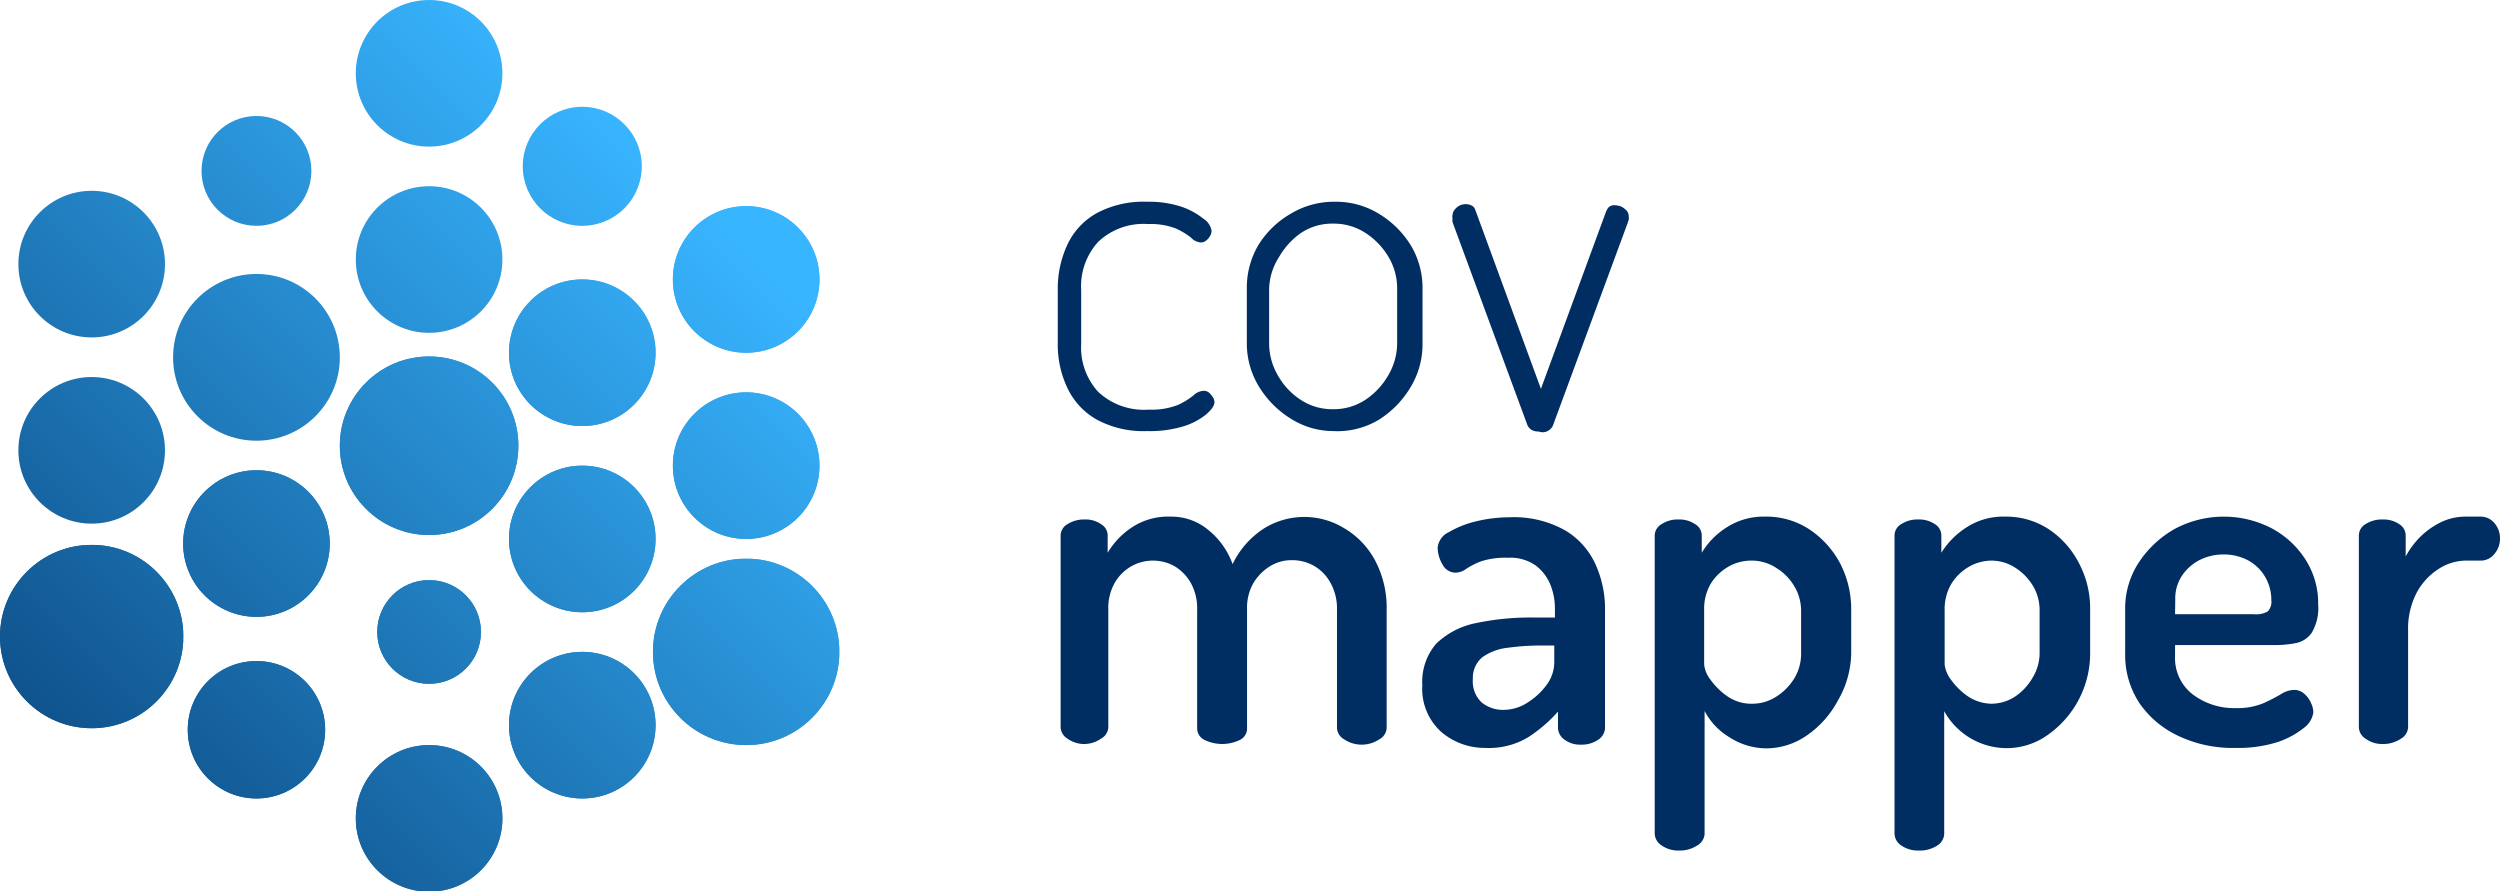 <svg id="Ebene_1" data-name="Ebene 1" xmlns="http://www.w3.org/2000/svg" xmlns:xlink="http://www.w3.org/1999/xlink" viewBox="0 0 114.25 40.74"><defs><style>.cls-1{fill:url(#Unbenannter_Verlauf_25);}.cls-2{fill:url(#Unbenannter_Verlauf_25-2);}.cls-3{fill:url(#Unbenannter_Verlauf_25-3);}.cls-4{fill:url(#Unbenannter_Verlauf_25-4);}.cls-5{fill:url(#Unbenannter_Verlauf_25-5);}.cls-6{fill:url(#Unbenannter_Verlauf_25-6);}.cls-7{fill:url(#Unbenannter_Verlauf_25-7);}.cls-8{fill:url(#Unbenannter_Verlauf_25-8);}.cls-9{fill:url(#Unbenannter_Verlauf_25-9);}.cls-10{fill:url(#Unbenannter_Verlauf_25-10);}.cls-11{fill:url(#Unbenannter_Verlauf_25-11);}.cls-12{fill:url(#Unbenannter_Verlauf_25-12);}.cls-13{fill:url(#Unbenannter_Verlauf_25-13);}.cls-14{fill:url(#Unbenannter_Verlauf_25-14);}.cls-15{fill:url(#Unbenannter_Verlauf_25-15);}.cls-16{fill:url(#Unbenannter_Verlauf_25-16);}.cls-17{fill:url(#Unbenannter_Verlauf_25-17);}.cls-18{fill:url(#Unbenannter_Verlauf_25-18);}.cls-19{fill:url(#Unbenannter_Verlauf_25-19);}.cls-20{fill:#002e62;}.cls-21{clip-path:url(#clip-path);}.cls-22{fill:url(#Unbenannter_Verlauf_25-21);}.cls-23{fill:url(#Unbenannter_Verlauf_25-22);}.cls-24{fill:url(#Unbenannter_Verlauf_25-23);}.cls-25{fill:url(#Unbenannter_Verlauf_25-24);}.cls-26{fill:url(#Unbenannter_Verlauf_25-25);}.cls-27{fill:url(#Unbenannter_Verlauf_25-26);}.cls-28{fill:url(#Unbenannter_Verlauf_25-27);}.cls-29{fill:url(#Unbenannter_Verlauf_25-28);}.cls-30{fill:url(#Unbenannter_Verlauf_25-29);}.cls-31{fill:url(#Unbenannter_Verlauf_25-30);}.cls-32{fill:url(#Unbenannter_Verlauf_25-31);}.cls-33{fill:url(#Unbenannter_Verlauf_25-32);}.cls-34{fill:url(#Unbenannter_Verlauf_25-33);}.cls-35{fill:url(#Unbenannter_Verlauf_25-34);}.cls-36{fill:url(#Unbenannter_Verlauf_25-35);}.cls-37{fill:url(#Unbenannter_Verlauf_25-36);}.cls-38{fill:url(#Unbenannter_Verlauf_25-37);}.cls-39{fill:url(#Unbenannter_Verlauf_25-38);}.cls-40{fill:url(#Unbenannter_Verlauf_25-39);}.cls-41{clip-path:url(#clip-path-2);}.cls-42{fill:url(#Unbenannter_Verlauf_25-41);}.cls-43{fill:url(#Unbenannter_Verlauf_25-42);}.cls-44{fill:url(#Unbenannter_Verlauf_25-43);}.cls-45{fill:url(#Unbenannter_Verlauf_25-44);}.cls-46{fill:url(#Unbenannter_Verlauf_25-45);}.cls-47{fill:url(#Unbenannter_Verlauf_25-46);}.cls-48{fill:url(#Unbenannter_Verlauf_25-47);}.cls-49{fill:url(#Unbenannter_Verlauf_25-48);}.cls-50{fill:url(#Unbenannter_Verlauf_25-49);}.cls-51{fill:url(#Unbenannter_Verlauf_25-50);}.cls-52{fill:url(#Unbenannter_Verlauf_25-51);}.cls-53{fill:url(#Unbenannter_Verlauf_25-52);}.cls-54{fill:url(#Unbenannter_Verlauf_25-53);}.cls-55{clip-path:url(#clip-path-3);}.cls-56{fill:url(#Unbenannter_Verlauf_25-55);}.cls-57{fill:url(#Unbenannter_Verlauf_25-56);}.cls-58{fill:url(#Unbenannter_Verlauf_25-57);}.cls-59{fill:url(#Unbenannter_Verlauf_25-58);}.cls-60{fill:url(#Unbenannter_Verlauf_25-59);}.cls-61{fill:url(#Unbenannter_Verlauf_25-60);}.cls-62{clip-path:url(#clip-path-4);}.cls-63{clip-path:url(#clip-path-5);}.cls-64{clip-path:url(#clip-path-6);}.cls-65{fill:url(#Unbenannter_Verlauf_25-66);}.cls-66{fill:url(#Unbenannter_Verlauf_25-67);}.cls-67{fill:url(#Unbenannter_Verlauf_25-68);}.cls-68{fill:url(#Unbenannter_Verlauf_25-69);}.cls-69{fill:url(#Unbenannter_Verlauf_25-70);}.cls-70{fill:url(#Unbenannter_Verlauf_25-71);}.cls-71{fill:url(#Unbenannter_Verlauf_25-72);}.cls-72{fill:url(#Unbenannter_Verlauf_25-73);}.cls-73{fill:url(#Unbenannter_Verlauf_25-74);}.cls-74{fill:url(#Unbenannter_Verlauf_25-75);}.cls-75{fill:url(#Unbenannter_Verlauf_25-76);}.cls-76{fill:url(#Unbenannter_Verlauf_25-77);}.cls-77{fill:url(#Unbenannter_Verlauf_25-78);}.cls-78{fill:url(#Unbenannter_Verlauf_25-79);}.cls-79{clip-path:url(#clip-path-7);}.cls-80{fill:url(#Unbenannter_Verlauf_25-81);}.cls-81{fill:url(#Unbenannter_Verlauf_25-82);}.cls-82{clip-path:url(#clip-path-8);}.cls-83{clip-path:url(#clip-path-9);}.cls-84{clip-path:url(#clip-path-10);}.cls-85{fill:url(#Unbenannter_Verlauf_25-88);}.cls-86{fill:url(#Unbenannter_Verlauf_25-89);}.cls-87{clip-path:url(#clip-path-11);}.cls-88{clip-path:url(#clip-path-12);}.cls-89{clip-path:url(#clip-path-13);}.cls-90{fill:url(#Unbenannter_Verlauf_25-95);}.cls-91{fill:url(#Unbenannter_Verlauf_25-96);}.cls-92{fill:url(#Unbenannter_Verlauf_25-97);}.cls-93{fill:url(#Unbenannter_Verlauf_25-98);}.cls-94{fill:url(#Unbenannter_Verlauf_25-99);}.cls-95{fill:url(#Unbenannter_Verlauf_25-100);}.cls-96{fill:url(#Unbenannter_Verlauf_25-101);}.cls-97{fill:url(#Unbenannter_Verlauf_25-102);}.cls-98{fill:url(#Unbenannter_Verlauf_25-103);}.cls-99{fill:url(#Unbenannter_Verlauf_25-104);}.cls-100{fill:url(#Unbenannter_Verlauf_25-105);}.cls-101{fill:url(#Unbenannter_Verlauf_25-106);}.cls-102{fill:url(#Unbenannter_Verlauf_25-107);}.cls-103{fill:url(#Unbenannter_Verlauf_25-108);}.cls-104{fill:url(#Unbenannter_Verlauf_25-109);}.cls-105{fill:url(#Unbenannter_Verlauf_25-110);}.cls-106{fill:url(#Unbenannter_Verlauf_25-111);}.cls-107{fill:url(#Unbenannter_Verlauf_25-112);}.cls-108{fill:url(#Unbenannter_Verlauf_25-113);}.cls-109{clip-path:url(#clip-path-14);}.cls-110{fill:url(#Unbenannter_Verlauf_25-115);}.cls-111{fill:url(#Unbenannter_Verlauf_25-116);}.cls-112{fill:url(#Unbenannter_Verlauf_25-117);}.cls-113{fill:url(#Unbenannter_Verlauf_25-118);}.cls-114{fill:url(#Unbenannter_Verlauf_25-119);}.cls-115{fill:url(#Unbenannter_Verlauf_25-120);}.cls-116{fill:url(#Unbenannter_Verlauf_25-121);}.cls-117{fill:url(#Unbenannter_Verlauf_25-122);}.cls-118{fill:url(#Unbenannter_Verlauf_25-123);}.cls-119{fill:url(#Unbenannter_Verlauf_25-124);}.cls-120{fill:url(#Unbenannter_Verlauf_25-125);}.cls-121{fill:url(#Unbenannter_Verlauf_25-126);}.cls-122{fill:url(#Unbenannter_Verlauf_25-127);}.cls-123{fill:url(#Unbenannter_Verlauf_25-128);}.cls-124{fill:url(#Unbenannter_Verlauf_25-129);}.cls-125{fill:url(#Unbenannter_Verlauf_25-130);}.cls-126{fill:url(#Unbenannter_Verlauf_25-131);}.cls-127{fill:url(#Unbenannter_Verlauf_25-132);}.cls-128{clip-path:url(#clip-path-15);}.cls-129{fill:url(#Unbenannter_Verlauf_25-134);}.cls-130{fill:url(#Unbenannter_Verlauf_25-135);}.cls-131{fill:url(#Unbenannter_Verlauf_25-136);}.cls-132{fill:url(#Unbenannter_Verlauf_25-137);}.cls-133{fill:url(#Unbenannter_Verlauf_25-138);}.cls-134{fill:url(#Unbenannter_Verlauf_25-139);}.cls-135{clip-path:url(#clip-path-16);}.cls-136{fill:url(#Unbenannter_Verlauf_25-141);}.cls-137{fill:url(#Unbenannter_Verlauf_25-142);}.cls-138{fill:url(#Unbenannter_Verlauf_25-143);}.cls-139{fill:url(#Unbenannter_Verlauf_25-144);}.cls-140{fill:url(#Unbenannter_Verlauf_25-145);}.cls-141{fill:url(#Unbenannter_Verlauf_25-146);}.cls-142{fill:url(#Unbenannter_Verlauf_25-147);}.cls-143{fill:url(#Unbenannter_Verlauf_25-148);}.cls-144{fill:url(#Unbenannter_Verlauf_25-149);}.cls-145{fill:url(#Unbenannter_Verlauf_25-150);}.cls-146{fill:url(#Unbenannter_Verlauf_25-151);}.cls-147{fill:url(#Unbenannter_Verlauf_25-152);}.cls-148{fill:url(#Unbenannter_Verlauf_25-153);}.cls-149{fill:url(#Unbenannter_Verlauf_25-154);}.cls-150{fill:url(#Unbenannter_Verlauf_25-155);}.cls-151{fill:url(#Unbenannter_Verlauf_25-156);}.cls-152{fill:url(#Unbenannter_Verlauf_25-157);}.cls-153{fill:url(#Unbenannter_Verlauf_25-158);}.cls-154{fill:url(#Unbenannter_Verlauf_25-159);}.cls-155{fill:url(#Unbenannter_Verlauf_25-160);}.cls-156{fill:url(#Unbenannter_Verlauf_25-161);}.cls-157{fill:url(#Unbenannter_Verlauf_25-162);}.cls-158{fill:url(#Unbenannter_Verlauf_25-163);}.cls-159{clip-path:url(#clip-path-17);}.cls-160{fill:url(#Unbenannter_Verlauf_25-165);}.cls-161{fill:url(#Unbenannter_Verlauf_25-166);}.cls-162{fill:url(#Unbenannter_Verlauf_25-167);}.cls-163{fill:url(#Unbenannter_Verlauf_25-168);}.cls-164{fill:url(#Unbenannter_Verlauf_25-169);}.cls-165{fill:url(#Unbenannter_Verlauf_25-170);}.cls-166{fill:url(#Unbenannter_Verlauf_25-171);}.cls-167{fill:url(#Unbenannter_Verlauf_25-172);}.cls-168{fill:url(#Unbenannter_Verlauf_25-173);}.cls-169{fill:url(#Unbenannter_Verlauf_25-174);}.cls-170{fill:url(#Unbenannter_Verlauf_25-175);}.cls-171{fill:url(#Unbenannter_Verlauf_25-176);}.cls-172{fill:url(#Unbenannter_Verlauf_25-177);}.cls-173{fill:url(#Unbenannter_Verlauf_25-178);}.cls-174{fill:url(#Unbenannter_Verlauf_25-179);}.cls-175{fill:url(#Unbenannter_Verlauf_25-180);}.cls-176{fill:url(#Unbenannter_Verlauf_25-181);}.cls-177{fill:url(#Unbenannter_Verlauf_25-182);}.cls-178{fill:url(#Unbenannter_Verlauf_25-183);}.cls-179{clip-path:url(#clip-path-18);}.cls-180{fill:url(#Unbenannter_Verlauf_25-185);}.cls-181{fill:url(#Unbenannter_Verlauf_25-186);}.cls-182{fill:url(#Unbenannter_Verlauf_25-187);}.cls-183{fill:url(#Unbenannter_Verlauf_25-188);}.cls-184{fill:url(#Unbenannter_Verlauf_25-189);}.cls-185{fill:url(#Unbenannter_Verlauf_25-190);}.cls-186{fill:url(#Unbenannter_Verlauf_25-191);}.cls-187{fill:url(#Unbenannter_Verlauf_25-192);}.cls-188{fill:url(#Unbenannter_Verlauf_25-193);}.cls-189{clip-path:url(#clip-path-19);}</style><linearGradient id="Unbenannter_Verlauf_25" x1="2.76" y1="54.24" x2="40" y2="17" gradientUnits="userSpaceOnUse"><stop offset="0" stop-color="#002e62"/><stop offset="1" stop-color="#38b5ff"/></linearGradient><linearGradient id="Unbenannter_Verlauf_25-2" x1="-1.49" y1="49.99" x2="35.75" y2="12.75" xlink:href="#Unbenannter_Verlauf_25"/><linearGradient id="Unbenannter_Verlauf_25-3" x1="-13.36" y1="38.12" x2="23.88" y2="0.88" xlink:href="#Unbenannter_Verlauf_25"/><linearGradient id="Unbenannter_Verlauf_25-4" x1="-17.61" y1="33.87" x2="19.63" y2="-3.37" xlink:href="#Unbenannter_Verlauf_25"/><linearGradient id="Unbenannter_Verlauf_25-5" x1="4.13" y1="55.61" x2="41.37" y2="18.37" xlink:href="#Unbenannter_Verlauf_25"/><linearGradient id="Unbenannter_Verlauf_25-6" x1="-0.12" y1="51.36" x2="37.12" y2="14.12" xlink:href="#Unbenannter_Verlauf_25"/><linearGradient id="Unbenannter_Verlauf_25-7" x1="-4.38" y1="47.1" x2="32.86" y2="9.86" xlink:href="#Unbenannter_Verlauf_25"/><linearGradient id="Unbenannter_Verlauf_25-8" x1="6.2" y1="57.69" x2="43.44" y2="20.44" xlink:href="#Unbenannter_Verlauf_25"/><linearGradient id="Unbenannter_Verlauf_25-9" x1="1.95" y1="53.43" x2="39.19" y2="16.19" xlink:href="#Unbenannter_Verlauf_25"/><linearGradient id="Unbenannter_Verlauf_25-10" x1="-2.31" y1="49.17" x2="34.93" y2="11.93" xlink:href="#Unbenannter_Verlauf_25"/><linearGradient id="Unbenannter_Verlauf_25-11" x1="-8.64" y1="42.85" x2="28.61" y2="5.61" xlink:href="#Unbenannter_Verlauf_25"/><linearGradient id="Unbenannter_Verlauf_25-12" x1="-5.75" y1="45.73" x2="31.49" y2="8.49" xlink:href="#Unbenannter_Verlauf_25"/><linearGradient id="Unbenannter_Verlauf_25-13" x1="-10" y1="41.48" x2="27.24" y2="4.24" xlink:href="#Unbenannter_Verlauf_25"/><linearGradient id="Unbenannter_Verlauf_25-14" x1="-14.26" y1="37.22" x2="22.98" y2="-0.02" xlink:href="#Unbenannter_Verlauf_25"/><linearGradient id="Unbenannter_Verlauf_25-15" x1="-3.21" y1="48.28" x2="34.04" y2="11.03" xlink:href="#Unbenannter_Verlauf_25"/><linearGradient id="Unbenannter_Verlauf_25-16" x1="-7.46" y1="44.02" x2="29.78" y2="6.78" xlink:href="#Unbenannter_Verlauf_25"/><linearGradient id="Unbenannter_Verlauf_25-17" x1="-11.72" y1="39.76" x2="25.52" y2="2.52" xlink:href="#Unbenannter_Verlauf_25"/><linearGradient id="Unbenannter_Verlauf_25-18" x1="-15.97" y1="35.51" x2="21.27" y2="-1.73" xlink:href="#Unbenannter_Verlauf_25"/><linearGradient id="Unbenannter_Verlauf_25-19" x1="-9.1" y1="42.38" x2="28.14" y2="5.14" xlink:href="#Unbenannter_Verlauf_25"/><clipPath id="clip-path"><circle class="cls-1" cx="19.61" cy="37.4" r="3.35"/></clipPath><linearGradient id="Unbenannter_Verlauf_25-21" x1="6.06" y1="57.55" x2="43.31" y2="20.3" xlink:href="#Unbenannter_Verlauf_25"/><linearGradient id="Unbenannter_Verlauf_25-22" x1="5.81" y1="57.29" x2="43.05" y2="20.05" xlink:href="#Unbenannter_Verlauf_25"/><linearGradient id="Unbenannter_Verlauf_25-23" x1="5.43" y1="56.91" x2="42.67" y2="19.67" xlink:href="#Unbenannter_Verlauf_25"/><linearGradient id="Unbenannter_Verlauf_25-24" x1="5.05" y1="56.53" x2="42.29" y2="19.29" xlink:href="#Unbenannter_Verlauf_25"/><linearGradient id="Unbenannter_Verlauf_25-25" x1="4.67" y1="56.15" x2="41.91" y2="18.91" xlink:href="#Unbenannter_Verlauf_25"/><linearGradient id="Unbenannter_Verlauf_25-26" x1="4.28" y1="55.77" x2="41.53" y2="18.53" xlink:href="#Unbenannter_Verlauf_25"/><linearGradient id="Unbenannter_Verlauf_25-27" x1="3.9" y1="55.38" x2="41.14" y2="18.14" xlink:href="#Unbenannter_Verlauf_25"/><linearGradient id="Unbenannter_Verlauf_25-28" x1="3.52" y1="55" x2="40.76" y2="17.76" xlink:href="#Unbenannter_Verlauf_25"/><linearGradient id="Unbenannter_Verlauf_25-29" x1="3.17" y1="54.65" x2="40.41" y2="17.41" xlink:href="#Unbenannter_Verlauf_25"/><linearGradient id="Unbenannter_Verlauf_25-30" x1="2.84" y1="54.32" x2="40.08" y2="17.08" xlink:href="#Unbenannter_Verlauf_25"/><linearGradient id="Unbenannter_Verlauf_25-31" x1="2.51" y1="53.99" x2="39.75" y2="16.75" xlink:href="#Unbenannter_Verlauf_25"/><linearGradient id="Unbenannter_Verlauf_25-32" x1="2.17" y1="53.65" x2="39.41" y2="16.41" xlink:href="#Unbenannter_Verlauf_25"/><linearGradient id="Unbenannter_Verlauf_25-33" x1="1.79" y1="53.27" x2="39.03" y2="16.03" xlink:href="#Unbenannter_Verlauf_25"/><linearGradient id="Unbenannter_Verlauf_25-34" x1="1.41" y1="52.89" x2="38.65" y2="15.65" xlink:href="#Unbenannter_Verlauf_25"/><linearGradient id="Unbenannter_Verlauf_25-35" x1="1.03" y1="52.51" x2="38.27" y2="15.27" xlink:href="#Unbenannter_Verlauf_25"/><linearGradient id="Unbenannter_Verlauf_25-36" x1="0.65" y1="52.13" x2="37.89" y2="14.89" xlink:href="#Unbenannter_Verlauf_25"/><linearGradient id="Unbenannter_Verlauf_25-37" x1="0.26" y1="51.75" x2="37.51" y2="14.5" xlink:href="#Unbenannter_Verlauf_25"/><linearGradient id="Unbenannter_Verlauf_25-38" x1="-0.12" y1="51.36" x2="37.12" y2="14.12" xlink:href="#Unbenannter_Verlauf_25"/><linearGradient id="Unbenannter_Verlauf_25-39" x1="-0.44" y1="51.04" x2="36.8" y2="13.8" xlink:href="#Unbenannter_Verlauf_25"/><clipPath id="clip-path-2"><circle class="cls-2" cx="19.61" cy="28.88" r="2.37"/></clipPath><linearGradient id="Unbenannter_Verlauf_25-41" x1="0.72" y1="52.21" x2="37.97" y2="14.96" xlink:href="#Unbenannter_Verlauf_25"/><linearGradient id="Unbenannter_Verlauf_25-42" x1="0.39" y1="51.87" x2="37.63" y2="14.63" xlink:href="#Unbenannter_Verlauf_25"/><linearGradient id="Unbenannter_Verlauf_25-43" x1="0.01" y1="51.49" x2="37.25" y2="14.25" xlink:href="#Unbenannter_Verlauf_25"/><linearGradient id="Unbenannter_Verlauf_25-44" x1="-0.37" y1="51.11" x2="36.87" y2="13.87" xlink:href="#Unbenannter_Verlauf_25"/><linearGradient id="Unbenannter_Verlauf_25-45" x1="-0.75" y1="50.73" x2="36.49" y2="13.49" xlink:href="#Unbenannter_Verlauf_25"/><linearGradient id="Unbenannter_Verlauf_25-46" x1="-1.12" y1="50.36" x2="36.12" y2="13.12" xlink:href="#Unbenannter_Verlauf_25"/><linearGradient id="Unbenannter_Verlauf_25-47" x1="-1.45" y1="50.03" x2="35.79" y2="12.79" xlink:href="#Unbenannter_Verlauf_25"/><linearGradient id="Unbenannter_Verlauf_25-48" x1="-1.78" y1="49.7" x2="35.46" y2="12.46" xlink:href="#Unbenannter_Verlauf_25"/><linearGradient id="Unbenannter_Verlauf_25-49" x1="-2.14" y1="49.34" x2="35.1" y2="12.1" xlink:href="#Unbenannter_Verlauf_25"/><linearGradient id="Unbenannter_Verlauf_25-50" x1="-2.52" y1="48.96" x2="34.72" y2="11.72" xlink:href="#Unbenannter_Verlauf_25"/><linearGradient id="Unbenannter_Verlauf_25-51" x1="-2.9" y1="48.58" x2="34.34" y2="11.34" xlink:href="#Unbenannter_Verlauf_25"/><linearGradient id="Unbenannter_Verlauf_25-52" x1="-3.28" y1="48.2" x2="33.96" y2="10.96" xlink:href="#Unbenannter_Verlauf_25"/><linearGradient id="Unbenannter_Verlauf_25-53" x1="-3.66" y1="47.83" x2="33.58" y2="10.58" xlink:href="#Unbenannter_Verlauf_25"/><clipPath id="clip-path-3"><circle class="cls-12" cx="19.61" cy="20.37" r="4.08"/></clipPath><linearGradient id="Unbenannter_Verlauf_25-55" x1="-1.75" y1="49.73" x2="35.49" y2="12.49" xlink:href="#Unbenannter_Verlauf_25"/><linearGradient id="Unbenannter_Verlauf_25-56" x1="-2.02" y1="49.46" x2="35.22" y2="12.22" xlink:href="#Unbenannter_Verlauf_25"/><linearGradient id="Unbenannter_Verlauf_25-57" x1="-2.41" y1="49.08" x2="34.83" y2="11.83" xlink:href="#Unbenannter_Verlauf_25"/><linearGradient id="Unbenannter_Verlauf_25-58" x1="-2.79" y1="48.69" x2="34.45" y2="11.45" xlink:href="#Unbenannter_Verlauf_25"/><linearGradient id="Unbenannter_Verlauf_25-59" x1="-3.17" y1="48.31" x2="34.07" y2="11.07" xlink:href="#Unbenannter_Verlauf_25"/><linearGradient id="Unbenannter_Verlauf_25-60" x1="-6.47" y1="45.01" x2="30.77" y2="7.77" xlink:href="#Unbenannter_Verlauf_25"/><clipPath id="clip-path-4"><circle class="cls-13" cx="19.61" cy="11.86" r="3.35"/></clipPath><clipPath id="clip-path-5"><circle class="cls-14" cx="19.61" cy="3.35" r="3.35"/></clipPath><clipPath id="clip-path-6"><circle class="cls-15" cx="11.72" cy="33.35" r="3.14"/></clipPath><linearGradient id="Unbenannter_Verlauf_25-66" x1="-0.16" y1="51.32" x2="37.08" y2="14.08" xlink:href="#Unbenannter_Verlauf_25"/><linearGradient id="Unbenannter_Verlauf_25-67" x1="-0.45" y1="51.04" x2="36.8" y2="13.79" xlink:href="#Unbenannter_Verlauf_25"/><linearGradient id="Unbenannter_Verlauf_25-68" x1="-0.83" y1="50.65" x2="36.41" y2="13.41" xlink:href="#Unbenannter_Verlauf_25"/><linearGradient id="Unbenannter_Verlauf_25-69" x1="-1.21" y1="50.27" x2="36.03" y2="13.03" xlink:href="#Unbenannter_Verlauf_25"/><linearGradient id="Unbenannter_Verlauf_25-70" x1="-1.59" y1="49.89" x2="35.65" y2="12.65" xlink:href="#Unbenannter_Verlauf_25"/><linearGradient id="Unbenannter_Verlauf_25-71" x1="-1.97" y1="49.51" x2="35.27" y2="12.27" xlink:href="#Unbenannter_Verlauf_25"/><linearGradient id="Unbenannter_Verlauf_25-72" x1="-2.35" y1="49.13" x2="34.89" y2="11.89" xlink:href="#Unbenannter_Verlauf_25"/><linearGradient id="Unbenannter_Verlauf_25-73" x1="-2.73" y1="48.75" x2="34.51" y2="11.51" xlink:href="#Unbenannter_Verlauf_25"/><linearGradient id="Unbenannter_Verlauf_25-74" x1="-3.06" y1="48.43" x2="34.18" y2="11.18" xlink:href="#Unbenannter_Verlauf_25"/><linearGradient id="Unbenannter_Verlauf_25-75" x1="-3.39" y1="48.1" x2="33.85" y2="10.85" xlink:href="#Unbenannter_Verlauf_25"/><linearGradient id="Unbenannter_Verlauf_25-76" x1="-3.72" y1="47.77" x2="33.52" y2="10.52" xlink:href="#Unbenannter_Verlauf_25"/><linearGradient id="Unbenannter_Verlauf_25-77" x1="-4.09" y1="47.39" x2="33.15" y2="10.15" xlink:href="#Unbenannter_Verlauf_25"/><linearGradient id="Unbenannter_Verlauf_25-78" x1="-4.48" y1="47.01" x2="32.77" y2="9.77" xlink:href="#Unbenannter_Verlauf_25"/><linearGradient id="Unbenannter_Verlauf_25-79" x1="-5.41" y1="46.08" x2="31.84" y2="8.83" xlink:href="#Unbenannter_Verlauf_25"/><clipPath id="clip-path-7"><circle class="cls-16" cx="11.72" cy="24.84" r="3.35"/></clipPath><linearGradient id="Unbenannter_Verlauf_25-81" x1="-4.13" y1="47.35" x2="33.11" y2="10.11" xlink:href="#Unbenannter_Verlauf_25"/><linearGradient id="Unbenannter_Verlauf_25-82" x1="-7.48" y1="44.01" x2="29.77" y2="6.76" xlink:href="#Unbenannter_Verlauf_25"/><clipPath id="clip-path-8"><circle class="cls-17" cx="11.72" cy="16.33" r="3.81"/></clipPath><clipPath id="clip-path-9"><circle class="cls-18" cx="11.72" cy="7.81" r="2.51"/></clipPath><clipPath id="clip-path-10"><circle class="cls-19" cx="4.19" cy="29.09" r="4.19"/></clipPath><linearGradient id="Unbenannter_Verlauf_25-88" x1="-4.93" y1="46.55" x2="32.31" y2="9.31" xlink:href="#Unbenannter_Verlauf_25"/><linearGradient id="Unbenannter_Verlauf_25-89" x1="-9.11" y1="42.37" x2="28.13" y2="5.13" xlink:href="#Unbenannter_Verlauf_25"/><clipPath id="clip-path-11"><circle class="cls-3" cx="4.19" cy="20.58" r="3.35"/></clipPath><clipPath id="clip-path-12"><circle class="cls-4" cx="4.19" cy="12.07" r="3.35"/></clipPath><clipPath id="clip-path-13"><circle class="cls-5" cx="26.61" cy="33.14" r="3.35"/></clipPath><linearGradient id="Unbenannter_Verlauf_25-95" x1="7.3" y1="58.78" x2="44.54" y2="21.54" xlink:href="#Unbenannter_Verlauf_25"/><linearGradient id="Unbenannter_Verlauf_25-96" x1="6.95" y1="58.43" x2="44.19" y2="21.19" xlink:href="#Unbenannter_Verlauf_25"/><linearGradient id="Unbenannter_Verlauf_25-97" x1="6.57" y1="58.05" x2="43.81" y2="20.81" xlink:href="#Unbenannter_Verlauf_25"/><linearGradient id="Unbenannter_Verlauf_25-98" x1="6.18" y1="57.67" x2="43.42" y2="20.42" xlink:href="#Unbenannter_Verlauf_25"/><linearGradient id="Unbenannter_Verlauf_25-99" x1="5.8" y1="57.28" x2="43.04" y2="20.04" xlink:href="#Unbenannter_Verlauf_25"/><linearGradient id="Unbenannter_Verlauf_25-100" x1="5.42" y1="56.9" x2="42.66" y2="19.66" xlink:href="#Unbenannter_Verlauf_25"/><linearGradient id="Unbenannter_Verlauf_25-101" x1="5.04" y1="56.52" x2="42.28" y2="19.28" xlink:href="#Unbenannter_Verlauf_25"/><linearGradient id="Unbenannter_Verlauf_25-102" x1="4.66" y1="56.14" x2="41.9" y2="18.9" xlink:href="#Unbenannter_Verlauf_25"/><linearGradient id="Unbenannter_Verlauf_25-103" x1="4.33" y1="55.81" x2="41.57" y2="18.57" xlink:href="#Unbenannter_Verlauf_25"/><linearGradient id="Unbenannter_Verlauf_25-104" x1="4" y1="55.48" x2="41.24" y2="18.24" xlink:href="#Unbenannter_Verlauf_25"/><linearGradient id="Unbenannter_Verlauf_25-105" x1="3.67" y1="55.15" x2="40.91" y2="17.91" xlink:href="#Unbenannter_Verlauf_25"/><linearGradient id="Unbenannter_Verlauf_25-106" x1="3.31" y1="54.79" x2="40.55" y2="17.55" xlink:href="#Unbenannter_Verlauf_25"/><linearGradient id="Unbenannter_Verlauf_25-107" x1="2.93" y1="54.41" x2="40.17" y2="17.17" xlink:href="#Unbenannter_Verlauf_25"/><linearGradient id="Unbenannter_Verlauf_25-108" x1="2.54" y1="54.03" x2="39.79" y2="16.78" xlink:href="#Unbenannter_Verlauf_25"/><linearGradient id="Unbenannter_Verlauf_25-109" x1="2.16" y1="53.64" x2="39.4" y2="16.4" xlink:href="#Unbenannter_Verlauf_25"/><linearGradient id="Unbenannter_Verlauf_25-110" x1="1.78" y1="53.26" x2="39.02" y2="16.02" xlink:href="#Unbenannter_Verlauf_25"/><linearGradient id="Unbenannter_Verlauf_25-111" x1="1.4" y1="52.88" x2="38.64" y2="15.64" xlink:href="#Unbenannter_Verlauf_25"/><linearGradient id="Unbenannter_Verlauf_25-112" x1="1.02" y1="52.5" x2="38.26" y2="15.26" xlink:href="#Unbenannter_Verlauf_25"/><linearGradient id="Unbenannter_Verlauf_25-113" x1="0.79" y1="52.27" x2="38.03" y2="15.03" xlink:href="#Unbenannter_Verlauf_25"/><clipPath id="clip-path-14"><circle class="cls-6" cx="26.61" cy="24.63" r="3.35"/></clipPath><linearGradient id="Unbenannter_Verlauf_25-115" x1="3.02" y1="54.51" x2="40.27" y2="17.26" xlink:href="#Unbenannter_Verlauf_25"/><linearGradient id="Unbenannter_Verlauf_25-116" x1="2.65" y1="54.14" x2="39.9" y2="16.89" xlink:href="#Unbenannter_Verlauf_25"/><linearGradient id="Unbenannter_Verlauf_25-117" x1="2.27" y1="53.75" x2="39.51" y2="16.51" xlink:href="#Unbenannter_Verlauf_25"/><linearGradient id="Unbenannter_Verlauf_25-118" x1="1.89" y1="53.37" x2="39.13" y2="16.13" xlink:href="#Unbenannter_Verlauf_25"/><linearGradient id="Unbenannter_Verlauf_25-119" x1="1.51" y1="52.99" x2="38.75" y2="15.75" xlink:href="#Unbenannter_Verlauf_25"/><linearGradient id="Unbenannter_Verlauf_25-120" x1="1.13" y1="52.61" x2="38.37" y2="15.37" xlink:href="#Unbenannter_Verlauf_25"/><linearGradient id="Unbenannter_Verlauf_25-121" x1="0.75" y1="52.23" x2="37.99" y2="14.99" xlink:href="#Unbenannter_Verlauf_25"/><linearGradient id="Unbenannter_Verlauf_25-122" x1="0.37" y1="51.86" x2="37.62" y2="14.61" xlink:href="#Unbenannter_Verlauf_25"/><linearGradient id="Unbenannter_Verlauf_25-123" x1="0.04" y1="51.53" x2="37.29" y2="14.28" xlink:href="#Unbenannter_Verlauf_25"/><linearGradient id="Unbenannter_Verlauf_25-124" x1="-0.29" y1="51.2" x2="36.96" y2="13.95" xlink:href="#Unbenannter_Verlauf_25"/><linearGradient id="Unbenannter_Verlauf_25-125" x1="-0.62" y1="50.87" x2="36.63" y2="13.62" xlink:href="#Unbenannter_Verlauf_25"/><linearGradient id="Unbenannter_Verlauf_25-126" x1="-0.99" y1="50.5" x2="36.26" y2="13.25" xlink:href="#Unbenannter_Verlauf_25"/><linearGradient id="Unbenannter_Verlauf_25-127" x1="-1.37" y1="50.11" x2="35.87" y2="12.87" xlink:href="#Unbenannter_Verlauf_25"/><linearGradient id="Unbenannter_Verlauf_25-128" x1="-1.75" y1="49.73" x2="35.49" y2="12.49" xlink:href="#Unbenannter_Verlauf_25"/><linearGradient id="Unbenannter_Verlauf_25-129" x1="-2.13" y1="49.35" x2="35.11" y2="12.11" xlink:href="#Unbenannter_Verlauf_25"/><linearGradient id="Unbenannter_Verlauf_25-130" x1="-2.51" y1="48.97" x2="34.73" y2="11.73" xlink:href="#Unbenannter_Verlauf_25"/><linearGradient id="Unbenannter_Verlauf_25-131" x1="-2.89" y1="48.59" x2="34.35" y2="11.35" xlink:href="#Unbenannter_Verlauf_25"/><linearGradient id="Unbenannter_Verlauf_25-132" x1="-3.27" y1="48.21" x2="33.97" y2="10.97" xlink:href="#Unbenannter_Verlauf_25"/><clipPath id="clip-path-15"><circle class="cls-7" cx="26.61" cy="16.12" r="3.35"/></clipPath><linearGradient id="Unbenannter_Verlauf_25-134" x1="-1.04" y1="50.45" x2="36.21" y2="13.2" xlink:href="#Unbenannter_Verlauf_25"/><linearGradient id="Unbenannter_Verlauf_25-135" x1="-1.26" y1="50.22" x2="35.98" y2="12.98" xlink:href="#Unbenannter_Verlauf_25"/><linearGradient id="Unbenannter_Verlauf_25-136" x1="-1.64" y1="49.84" x2="35.6" y2="12.6" xlink:href="#Unbenannter_Verlauf_25"/><linearGradient id="Unbenannter_Verlauf_25-137" x1="-2.02" y1="49.46" x2="35.22" y2="12.22" xlink:href="#Unbenannter_Verlauf_25"/><linearGradient id="Unbenannter_Verlauf_25-138" x1="-2.4" y1="49.08" x2="34.84" y2="11.84" xlink:href="#Unbenannter_Verlauf_25"/><linearGradient id="Unbenannter_Verlauf_25-139" x1="-5.04" y1="46.44" x2="32.2" y2="9.2" xlink:href="#Unbenannter_Verlauf_25"/><clipPath id="clip-path-16"><circle class="cls-8" cx="34.1" cy="29.79" r="4.26"/></clipPath><linearGradient id="Unbenannter_Verlauf_25-141" x1="10.28" y1="61.76" x2="47.52" y2="24.52" xlink:href="#Unbenannter_Verlauf_25"/><linearGradient id="Unbenannter_Verlauf_25-142" x1="9.93" y1="61.41" x2="47.17" y2="24.17" xlink:href="#Unbenannter_Verlauf_25"/><linearGradient id="Unbenannter_Verlauf_25-143" x1="9.55" y1="61.03" x2="46.79" y2="23.79" xlink:href="#Unbenannter_Verlauf_25"/><linearGradient id="Unbenannter_Verlauf_25-144" x1="9.17" y1="60.65" x2="46.41" y2="23.41" xlink:href="#Unbenannter_Verlauf_25"/><linearGradient id="Unbenannter_Verlauf_25-145" x1="8.79" y1="60.27" x2="46.03" y2="23.03" xlink:href="#Unbenannter_Verlauf_25"/><linearGradient id="Unbenannter_Verlauf_25-146" x1="8.41" y1="59.89" x2="45.65" y2="22.65" xlink:href="#Unbenannter_Verlauf_25"/><linearGradient id="Unbenannter_Verlauf_25-147" x1="8.02" y1="59.51" x2="45.26" y2="22.26" xlink:href="#Unbenannter_Verlauf_25"/><linearGradient id="Unbenannter_Verlauf_25-148" x1="7.64" y1="59.12" x2="44.88" y2="21.88" xlink:href="#Unbenannter_Verlauf_25"/><linearGradient id="Unbenannter_Verlauf_25-149" x1="7.26" y1="58.74" x2="44.5" y2="21.5" xlink:href="#Unbenannter_Verlauf_25"/><linearGradient id="Unbenannter_Verlauf_25-150" x1="6.88" y1="58.36" x2="44.12" y2="21.12" xlink:href="#Unbenannter_Verlauf_25"/><linearGradient id="Unbenannter_Verlauf_25-151" x1="6.55" y1="58.03" x2="43.79" y2="20.79" xlink:href="#Unbenannter_Verlauf_25"/><linearGradient id="Unbenannter_Verlauf_25-152" x1="6.22" y1="57.7" x2="43.46" y2="20.46" xlink:href="#Unbenannter_Verlauf_25"/><linearGradient id="Unbenannter_Verlauf_25-153" x1="5.89" y1="57.37" x2="43.13" y2="20.13" xlink:href="#Unbenannter_Verlauf_25"/><linearGradient id="Unbenannter_Verlauf_25-154" x1="5.56" y1="57.04" x2="42.8" y2="19.8" xlink:href="#Unbenannter_Verlauf_25"/><linearGradient id="Unbenannter_Verlauf_25-155" x1="5.18" y1="56.66" x2="42.42" y2="19.42" xlink:href="#Unbenannter_Verlauf_25"/><linearGradient id="Unbenannter_Verlauf_25-156" x1="4.8" y1="56.28" x2="42.04" y2="19.04" xlink:href="#Unbenannter_Verlauf_25"/><linearGradient id="Unbenannter_Verlauf_25-157" x1="4.42" y1="55.9" x2="41.66" y2="18.66" xlink:href="#Unbenannter_Verlauf_25"/><linearGradient id="Unbenannter_Verlauf_25-158" x1="4.04" y1="55.52" x2="41.28" y2="18.28" xlink:href="#Unbenannter_Verlauf_25"/><linearGradient id="Unbenannter_Verlauf_25-159" x1="3.65" y1="55.14" x2="40.9" y2="17.89" xlink:href="#Unbenannter_Verlauf_25"/><linearGradient id="Unbenannter_Verlauf_25-160" x1="3.27" y1="54.75" x2="40.51" y2="17.51" xlink:href="#Unbenannter_Verlauf_25"/><linearGradient id="Unbenannter_Verlauf_25-161" x1="2.89" y1="54.37" x2="40.13" y2="17.13" xlink:href="#Unbenannter_Verlauf_25"/><linearGradient id="Unbenannter_Verlauf_25-162" x1="2.51" y1="53.99" x2="39.75" y2="16.75" xlink:href="#Unbenannter_Verlauf_25"/><linearGradient id="Unbenannter_Verlauf_25-163" x1="2.14" y1="53.63" x2="39.38" y2="16.38" xlink:href="#Unbenannter_Verlauf_25"/><clipPath id="clip-path-17"><circle class="cls-9" cx="34.1" cy="21.28" r="3.35"/></clipPath><linearGradient id="Unbenannter_Verlauf_25-165" x1="5.19" y1="56.67" x2="42.43" y2="19.43" xlink:href="#Unbenannter_Verlauf_25"/><linearGradient id="Unbenannter_Verlauf_25-166" x1="4.89" y1="56.37" x2="42.13" y2="19.13" xlink:href="#Unbenannter_Verlauf_25"/><linearGradient id="Unbenannter_Verlauf_25-167" x1="4.51" y1="55.99" x2="41.75" y2="18.75" xlink:href="#Unbenannter_Verlauf_25"/><linearGradient id="Unbenannter_Verlauf_25-168" x1="4.13" y1="55.61" x2="41.37" y2="18.37" xlink:href="#Unbenannter_Verlauf_25"/><linearGradient id="Unbenannter_Verlauf_25-169" x1="3.75" y1="55.23" x2="40.99" y2="17.99" xlink:href="#Unbenannter_Verlauf_25"/><linearGradient id="Unbenannter_Verlauf_25-170" x1="3.37" y1="54.85" x2="40.61" y2="17.61" xlink:href="#Unbenannter_Verlauf_25"/><linearGradient id="Unbenannter_Verlauf_25-171" x1="2.98" y1="54.47" x2="40.23" y2="17.22" xlink:href="#Unbenannter_Verlauf_25"/><linearGradient id="Unbenannter_Verlauf_25-172" x1="2.6" y1="54.08" x2="39.84" y2="16.84" xlink:href="#Unbenannter_Verlauf_25"/><linearGradient id="Unbenannter_Verlauf_25-173" x1="2.26" y1="53.74" x2="39.5" y2="16.5" xlink:href="#Unbenannter_Verlauf_25"/><linearGradient id="Unbenannter_Verlauf_25-174" x1="1.93" y1="53.41" x2="39.17" y2="16.17" xlink:href="#Unbenannter_Verlauf_25"/><linearGradient id="Unbenannter_Verlauf_25-175" x1="1.6" y1="53.08" x2="38.84" y2="15.84" xlink:href="#Unbenannter_Verlauf_25"/><linearGradient id="Unbenannter_Verlauf_25-176" x1="1.25" y1="52.73" x2="38.49" y2="15.49" xlink:href="#Unbenannter_Verlauf_25"/><linearGradient id="Unbenannter_Verlauf_25-177" x1="0.87" y1="52.35" x2="38.11" y2="15.11" xlink:href="#Unbenannter_Verlauf_25"/><linearGradient id="Unbenannter_Verlauf_25-178" x1="0.49" y1="51.97" x2="37.73" y2="14.73" xlink:href="#Unbenannter_Verlauf_25"/><linearGradient id="Unbenannter_Verlauf_25-179" x1="0.11" y1="51.59" x2="37.35" y2="14.35" xlink:href="#Unbenannter_Verlauf_25"/><linearGradient id="Unbenannter_Verlauf_25-180" x1="-0.27" y1="51.21" x2="36.97" y2="13.97" xlink:href="#Unbenannter_Verlauf_25"/><linearGradient id="Unbenannter_Verlauf_25-181" x1="-0.66" y1="50.83" x2="36.59" y2="13.58" xlink:href="#Unbenannter_Verlauf_25"/><linearGradient id="Unbenannter_Verlauf_25-182" x1="-1.04" y1="50.44" x2="36.2" y2="13.2" xlink:href="#Unbenannter_Verlauf_25"/><linearGradient id="Unbenannter_Verlauf_25-183" x1="-1.32" y1="50.16" x2="35.92" y2="12.92" xlink:href="#Unbenannter_Verlauf_25"/><clipPath id="clip-path-18"><circle class="cls-10" cx="34.1" cy="12.77" r="3.35"/></clipPath><linearGradient id="Unbenannter_Verlauf_25-185" x1="0.91" y1="52.39" x2="38.15" y2="15.15" xlink:href="#Unbenannter_Verlauf_25"/><linearGradient id="Unbenannter_Verlauf_25-186" x1="0.6" y1="52.08" x2="37.84" y2="14.84" xlink:href="#Unbenannter_Verlauf_25"/><linearGradient id="Unbenannter_Verlauf_25-187" x1="0.22" y1="51.7" x2="37.46" y2="14.46" xlink:href="#Unbenannter_Verlauf_25"/><linearGradient id="Unbenannter_Verlauf_25-188" x1="-0.16" y1="51.32" x2="37.08" y2="14.08" xlink:href="#Unbenannter_Verlauf_25"/><linearGradient id="Unbenannter_Verlauf_25-189" x1="-0.55" y1="50.94" x2="36.7" y2="13.69" xlink:href="#Unbenannter_Verlauf_25"/><linearGradient id="Unbenannter_Verlauf_25-190" x1="-0.93" y1="50.55" x2="36.31" y2="13.31" xlink:href="#Unbenannter_Verlauf_25"/><linearGradient id="Unbenannter_Verlauf_25-191" x1="-1.31" y1="50.17" x2="35.93" y2="12.93" xlink:href="#Unbenannter_Verlauf_25"/><linearGradient id="Unbenannter_Verlauf_25-192" x1="-1.69" y1="49.79" x2="35.55" y2="12.55" xlink:href="#Unbenannter_Verlauf_25"/><linearGradient id="Unbenannter_Verlauf_25-193" x1="-3.56" y1="47.92" x2="33.68" y2="10.68" xlink:href="#Unbenannter_Verlauf_25"/><clipPath id="clip-path-19"><circle class="cls-11" cx="26.61" cy="7.6" r="2.72"/></clipPath></defs><path class="cls-20" d="M52.41,19.7a4.47,4.47,0,0,1-2.28-.52,3.24,3.24,0,0,1-1.34-1.43,4.59,4.59,0,0,1-.45-2.06V13.23a4.74,4.74,0,0,1,.44-2.05,3.21,3.21,0,0,1,1.34-1.44,4.54,4.54,0,0,1,2.29-.52A4.77,4.77,0,0,1,54,9.45,3.28,3.28,0,0,1,55,10a.79.79,0,0,1,.37.56.52.52,0,0,1-.08.24.59.59,0,0,1-.18.2.35.35,0,0,1-.24.08.68.68,0,0,1-.44-.22,3.3,3.3,0,0,0-.7-.42,3.18,3.18,0,0,0-1.26-.2,3,3,0,0,0-2.28.81,3,3,0,0,0-.78,2.2v2.46a3,3,0,0,0,.78,2.2,3.05,3.05,0,0,0,2.3.81,3.32,3.32,0,0,0,1.33-.21,3.23,3.23,0,0,0,.72-.44.73.73,0,0,1,.46-.21.41.41,0,0,1,.25.08,1.06,1.06,0,0,1,.17.2.41.41,0,0,1,.08.24c0,.16-.13.34-.38.56a3.09,3.09,0,0,1-1.06.55A5.27,5.27,0,0,1,52.41,19.7Z"/><path class="cls-20" d="M60.92,19.7A3.64,3.64,0,0,1,59,19.14a4.43,4.43,0,0,1-1.47-1.48,3.78,3.78,0,0,1-.55-2V13.18a3.82,3.82,0,0,1,.54-2A4.19,4.19,0,0,1,59,9.76a3.82,3.82,0,0,1,2-.54,3.75,3.75,0,0,1,2,.54,4.34,4.34,0,0,1,1.46,1.43,3.77,3.77,0,0,1,.55,2v2.51a3.79,3.79,0,0,1-.55,2,4.43,4.43,0,0,1-1.46,1.49A3.68,3.68,0,0,1,60.92,19.7Zm0-1a2.62,2.62,0,0,0,1.48-.43,3.35,3.35,0,0,0,1.05-1.13,2.91,2.91,0,0,0,.4-1.45V13.18a2.82,2.82,0,0,0-.39-1.43,3.34,3.34,0,0,0-1.05-1.1,2.65,2.65,0,0,0-1.49-.43,2.56,2.56,0,0,0-1.47.43,3.41,3.41,0,0,0-1,1.1A2.82,2.82,0,0,0,58,13.18v2.51a2.9,2.9,0,0,0,.39,1.45,3.17,3.17,0,0,0,1.05,1.13A2.6,2.6,0,0,0,60.92,18.7Z"/><path class="cls-20" d="M70.32,19.72a.61.61,0,0,1-.32-.07.5.5,0,0,1-.2-.23l-3.42-9.27a.64.64,0,0,1,0-.15.45.45,0,0,1,0-.17.42.42,0,0,1,.1-.25.71.71,0,0,1,.23-.19.64.64,0,0,1,.28-.06.62.62,0,0,1,.26.06.33.33,0,0,1,.17.2l3,8.18,2.94-8a1.13,1.13,0,0,1,.13-.27.36.36,0,0,1,.31-.12,1,1,0,0,1,.27.05.83.83,0,0,1,.25.18.35.35,0,0,1,.11.24.59.59,0,0,1,0,.2l-.05.15-3.42,9.27a.57.57,0,0,1-.2.21A.49.49,0,0,1,70.32,19.72Z"/><path class="cls-20" d="M49.6,34a1.3,1.3,0,0,1-.81-.24.65.65,0,0,1-.32-.51V24.48a.61.61,0,0,1,.32-.53,1.43,1.43,0,0,1,.81-.21,1.21,1.21,0,0,1,.71.21.6.6,0,0,1,.31.53v.78a3.62,3.62,0,0,1,1.08-1.14,3,3,0,0,1,1.8-.51,2.62,2.62,0,0,1,1.72.61,3.55,3.55,0,0,1,1.11,1.56,4,4,0,0,1,1.45-1.64,3.49,3.49,0,0,1,3.65,0,3.76,3.76,0,0,1,1.4,1.45,4.63,4.63,0,0,1,.54,2.32v5.37a.63.63,0,0,1-.34.51,1.45,1.45,0,0,1-1.6,0,.64.64,0,0,1-.33-.51V27.88a2.41,2.41,0,0,0-.3-1.25,2,2,0,0,0-.75-.77,2,2,0,0,0-1-.26,1.87,1.87,0,0,0-1,.27,2.3,2.3,0,0,0-.76.76,2.27,2.27,0,0,0-.3,1.2v5.44a.58.58,0,0,1-.36.56,1.85,1.85,0,0,1-1.55,0,.59.59,0,0,1-.37-.56V27.85a2.38,2.38,0,0,0-.28-1.19,2.08,2.08,0,0,0-.73-.77,2,2,0,0,0-1-.27,2,2,0,0,0-1,.26,2.05,2.05,0,0,0-.76.76,2.35,2.35,0,0,0-.29,1.24v5.37a.63.63,0,0,1-.34.51A1.34,1.34,0,0,1,49.6,34Z"/><path class="cls-20" d="M67.89,34.18a3.06,3.06,0,0,1-2-.71A2.64,2.64,0,0,1,65,31.32a2.66,2.66,0,0,1,.64-1.91,3.64,3.64,0,0,1,1.79-.93,12.13,12.13,0,0,1,2.63-.26h1v-.39a2.92,2.92,0,0,0-.2-1.09,2.09,2.09,0,0,0-.67-.89,2,2,0,0,0-1.27-.36,3.62,3.62,0,0,0-1.23.16A3.58,3.58,0,0,0,67,26a.82.82,0,0,1-.47.17.67.67,0,0,1-.61-.38,1.54,1.54,0,0,1-.22-.76.88.88,0,0,1,.51-.71,4.55,4.55,0,0,1,1.27-.5,6.45,6.45,0,0,1,1.49-.18,4.78,4.78,0,0,1,2.56.6,3.46,3.46,0,0,1,1.38,1.54,4.91,4.91,0,0,1,.44,2.06v5.44a.67.67,0,0,1-.32.53,1.32,1.32,0,0,1-.79.22,1.17,1.17,0,0,1-.73-.22.68.68,0,0,1-.31-.53v-.76a6.53,6.53,0,0,1-1.36,1.17A3.47,3.47,0,0,1,67.89,34.18Zm.83-1.74a2,2,0,0,0,1.07-.32,3.17,3.17,0,0,0,.89-.82,1.75,1.75,0,0,0,.35-1v-.8h-.54a11.06,11.06,0,0,0-1.56.1,2.47,2.47,0,0,0-1.18.43,1.22,1.22,0,0,0-.44,1,1.32,1.32,0,0,0,.4,1.07A1.53,1.53,0,0,0,68.72,32.44Z"/><path class="cls-20" d="M76.73,38.87a1.32,1.32,0,0,1-.79-.23.68.68,0,0,1-.32-.52V24.48a.61.61,0,0,1,.32-.53,1.34,1.34,0,0,1,.77-.21,1.28,1.28,0,0,1,.75.21.6.6,0,0,1,.31.53v.78a3.52,3.52,0,0,1,1.11-1.14,3.11,3.11,0,0,1,1.79-.51,3.57,3.57,0,0,1,2,.57,4.27,4.27,0,0,1,1.41,1.54,4.54,4.54,0,0,1,.52,2.16v2A4.43,4.43,0,0,1,84,32a4.5,4.5,0,0,1-1.4,1.59,3.27,3.27,0,0,1-1.88.61A3.15,3.15,0,0,1,79,33.67a3,3,0,0,1-1.1-1.18v5.63a.66.66,0,0,1-.34.52A1.45,1.45,0,0,1,76.73,38.87Zm3.35-6.71a2,2,0,0,0,1.09-.32A2.6,2.6,0,0,0,82,31a2.16,2.16,0,0,0,.31-1.1v-2a2.16,2.16,0,0,0-.3-1.09,2.41,2.41,0,0,0-.81-.84A2.05,2.05,0,0,0,80,25.62a2.1,2.1,0,0,0-1,.27,2.3,2.3,0,0,0-.81.77,2.26,2.26,0,0,0-.31,1.22v2.49a1.33,1.33,0,0,0,.28.68,3.17,3.17,0,0,0,.78.77A1.92,1.92,0,0,0,80.08,32.16Z"/><path class="cls-20" d="M87.68,38.87a1.34,1.34,0,0,1-.79-.23.67.67,0,0,1-.31-.52V24.48a.6.6,0,0,1,.31-.53,1.36,1.36,0,0,1,.77-.21,1.29,1.29,0,0,1,.76.21.61.61,0,0,1,.3.53v.78a3.67,3.67,0,0,1,1.12-1.14,3.08,3.08,0,0,1,1.78-.51,3.55,3.55,0,0,1,2,.57A4.1,4.1,0,0,1,95,25.72a4.42,4.42,0,0,1,.52,2.16v2a4.55,4.55,0,0,1-1.93,3.7,3.22,3.22,0,0,1-1.88.61,3.27,3.27,0,0,1-2.86-1.69v5.63a.67.67,0,0,1-.33.52A1.48,1.48,0,0,1,87.68,38.87ZM91,32.16a2,2,0,0,0,1.08-.32,2.6,2.6,0,0,0,.81-.87,2.18,2.18,0,0,0,.32-1.1v-2a2.16,2.16,0,0,0-.3-1.09,2.53,2.53,0,0,0-.82-.84A2,2,0,0,0,91,25.62a2.1,2.1,0,0,0-1,.27,2.3,2.3,0,0,0-.81.77,2.26,2.26,0,0,0-.32,1.22v2.49a1.43,1.43,0,0,0,.28.68,3.17,3.17,0,0,0,.78.77A2,2,0,0,0,91,32.16Z"/><path class="cls-20" d="M102.15,34.18a5.78,5.78,0,0,1-2.6-.55,4.44,4.44,0,0,1-1.78-1.5,4,4,0,0,1-.65-2.26V27.81a3.82,3.82,0,0,1,.62-2.1,4.79,4.79,0,0,1,1.63-1.53,4.76,4.76,0,0,1,4.4-.06,4.13,4.13,0,0,1,1.57,1.42,3.68,3.68,0,0,1,.6,2.08,2.21,2.21,0,0,1-.29,1.29,1.14,1.14,0,0,1-.73.48,5,5,0,0,1-1,.09H99.4V30a2.09,2.09,0,0,0,.79,1.72,3.13,3.13,0,0,0,2,.64,3.09,3.09,0,0,0,1.24-.22,8.34,8.34,0,0,0,.8-.41,1.16,1.16,0,0,1,.6-.2.68.68,0,0,1,.48.18,1.12,1.12,0,0,1,.3.41,1.09,1.09,0,0,1,.11.43,1.06,1.06,0,0,1-.44.72,3.83,3.83,0,0,1-1.25.66A6,6,0,0,1,102.15,34.18ZM99.4,28.07H103a1.07,1.07,0,0,0,.64-.13.65.65,0,0,0,.16-.52,2.07,2.07,0,0,0-.28-1.05,2,2,0,0,0-.78-.76,2.32,2.32,0,0,0-1.12-.27,2.39,2.39,0,0,0-1.11.26,2.14,2.14,0,0,0-.8.72,1.86,1.86,0,0,0-.3,1.06Z"/><path class="cls-20" d="M108.9,34a1.26,1.26,0,0,1-.79-.24.64.64,0,0,1-.31-.51V24.48a.6.6,0,0,1,.31-.53,1.39,1.39,0,0,1,.79-.21,1.27,1.27,0,0,1,.74.21.61.61,0,0,1,.3.53v.95a3.88,3.88,0,0,1,.64-.87,3.59,3.59,0,0,1,.94-.68,2.58,2.58,0,0,1,1.17-.27h.69a.81.81,0,0,1,.61.29,1.05,1.05,0,0,1,.26.71,1.07,1.07,0,0,1-.26.71.79.79,0,0,1-.61.3h-.69a2.33,2.33,0,0,0-1.26.39,2.92,2.92,0,0,0-1,1.1,3.56,3.56,0,0,0-.38,1.7v4.44a.64.64,0,0,1-.33.51A1.43,1.43,0,0,1,108.9,34Z"/><circle class="cls-1" cx="19.61" cy="37.4" r="3.35"/><g class="cls-21"><polygon class="cls-22" points="22.77 40.74 22.96 40.6 22.96 40.74 22.77 40.74"/><polygon class="cls-23" points="21.91 40.74 22.96 39.94 22.96 40.6 22.77 40.74 21.91 40.74"/><polygon class="cls-24" points="21.04 40.74 22.96 39.28 22.96 39.94 21.91 40.74 21.04 40.74"/><polygon class="cls-25" points="20.17 40.74 22.96 38.62 22.96 39.28 21.04 40.74 20.17 40.74"/><polygon class="cls-26" points="19.3 40.74 22.96 37.96 22.96 38.62 20.17 40.74 19.3 40.74"/><polygon class="cls-27" points="18.44 40.74 22.96 37.3 22.96 37.96 19.3 40.74 18.44 40.74"/><polygon class="cls-28" points="17.57 40.74 22.96 36.64 22.96 37.3 18.44 40.74 17.57 40.74"/><polygon class="cls-29" points="16.7 40.74 22.96 35.98 22.96 36.64 17.57 40.74 16.7 40.74"/><polygon class="cls-30" points="16.26 40.42 22.96 35.32 22.96 35.98 16.7 40.74 16.26 40.74 16.26 40.42"/><polygon class="cls-31" points="16.26 39.76 22.96 34.66 22.96 35.32 16.26 40.42 16.26 39.76"/><polygon class="cls-32" points="16.26 39.1 22.91 34.05 22.96 34.05 22.96 34.66 16.26 39.76 16.26 39.1"/><polygon class="cls-33" points="16.26 38.44 22.04 34.05 22.91 34.05 16.26 39.1 16.26 38.44"/><polygon class="cls-34" points="16.26 37.78 21.17 34.05 22.04 34.05 16.26 38.44 16.26 37.78"/><polygon class="cls-35" points="16.26 37.12 20.3 34.05 21.17 34.05 16.26 37.78 16.26 37.12"/><polygon class="cls-36" points="16.26 36.46 19.44 34.05 20.3 34.05 16.26 37.12 16.26 36.46"/><polygon class="cls-37" points="16.26 35.8 18.57 34.05 19.44 34.05 16.26 36.46 16.26 35.8"/><polygon class="cls-38" points="16.26 35.14 17.7 34.05 18.57 34.05 16.26 35.8 16.26 35.14"/><polygon class="cls-39" points="16.26 34.48 16.83 34.05 17.7 34.05 16.26 35.14 16.26 34.48"/><polygon class="cls-40" points="16.83 34.05 16.26 34.48 16.26 34.05 16.83 34.05"/></g><circle class="cls-2" cx="19.61" cy="28.88" r="2.37"/><g class="cls-41"><polygon class="cls-42" points="21.38 31.25 21.98 30.79 21.98 31.25 21.38 31.25"/><polygon class="cls-43" points="20.51 31.25 21.98 30.13 21.98 30.79 21.38 31.25 20.51 31.25"/><polygon class="cls-44" points="19.64 31.25 21.98 29.47 21.98 30.13 20.51 31.25 19.64 31.25"/><polygon class="cls-45" points="18.77 31.25 21.98 28.81 21.98 29.47 19.64 31.25 18.77 31.25"/><polygon class="cls-46" points="17.91 31.25 21.98 28.15 21.98 28.81 18.77 31.25 17.91 31.25"/><polygon class="cls-47" points="17.24 31.09 21.98 27.49 21.98 28.15 17.91 31.25 17.24 31.25 17.24 31.09"/><polygon class="cls-48" points="17.24 30.44 21.98 26.83 21.98 27.49 17.24 31.09 17.24 30.44"/><polygon class="cls-49" points="17.24 29.78 21.53 26.52 21.98 26.52 21.98 26.83 17.24 30.44 17.24 29.78"/><polygon class="cls-50" points="17.24 29.12 20.66 26.52 21.53 26.52 17.24 29.78 17.24 29.12"/><polygon class="cls-51" points="17.24 28.46 19.8 26.52 20.66 26.52 17.24 29.12 17.24 28.46"/><polygon class="cls-52" points="17.24 27.8 18.93 26.52 19.8 26.52 17.24 28.46 17.24 27.8"/><polygon class="cls-53" points="17.24 27.14 18.06 26.52 18.93 26.52 17.24 27.8 17.24 27.14"/><polygon class="cls-54" points="18.06 26.52 17.24 27.14 17.24 26.52 18.06 26.52"/></g><circle class="cls-12" cx="19.61" cy="20.37" r="4.08"/><g class="cls-55"><polygon class="cls-56" points="23.37 24.45 23.7 24.21 23.7 24.45 23.37 24.45"/><polygon class="cls-57" points="22.51 24.45 23.7 23.55 23.7 24.21 23.37 24.45 22.51 24.45"/><polygon class="cls-58" points="21.64 24.45 23.7 22.89 23.7 23.55 22.51 24.45 21.64 24.45"/><polygon class="cls-59" points="20.77 24.45 23.7 22.23 23.7 22.89 21.64 24.45 20.77 24.45"/><polygon class="cls-60" points="19.9 24.45 23.7 21.57 23.7 22.23 20.77 24.45 19.9 24.45"/><polygon class="cls-61" points="23.7 21.57 19.9 24.45 15.53 24.45 15.53 16.29 23.7 16.29 23.7 21.57"/></g><circle class="cls-13" cx="19.61" cy="11.86" r="3.35"/><g class="cls-62"><rect class="cls-13" x="16.26" y="8.51" width="6.7" height="6.7"/></g><circle class="cls-14" cx="19.61" cy="3.35" r="3.35"/><g class="cls-63"><rect class="cls-14" x="16.26" width="6.7" height="6.7"/></g><circle class="cls-15" cx="11.72" cy="33.35" r="3.14"/><g class="cls-64"><polygon class="cls-65" points="14.49 36.49 14.86 36.21 14.86 36.49 14.49 36.49"/><polygon class="cls-66" points="13.62 36.49 14.86 35.55 14.86 36.21 14.49 36.49 13.62 36.49"/><polygon class="cls-67" points="12.76 36.49 14.86 34.89 14.86 35.55 13.62 36.49 12.76 36.49"/><polygon class="cls-68" points="11.89 36.49 14.86 34.23 14.86 34.89 12.76 36.49 11.89 36.49"/><polygon class="cls-69" points="11.02 36.49 14.86 33.57 14.86 34.23 11.89 36.49 11.02 36.49"/><polygon class="cls-70" points="10.15 36.49 14.86 32.91 14.86 33.57 11.02 36.49 10.15 36.49"/><polygon class="cls-71" points="9.29 36.49 14.86 32.25 14.86 32.91 10.15 36.49 9.29 36.49"/><polygon class="cls-72" points="8.58 36.37 14.86 31.59 14.86 32.25 9.29 36.49 8.58 36.49 8.58 36.37"/><polygon class="cls-73" points="8.58 35.71 14.86 30.93 14.86 31.59 8.58 36.37 8.58 35.71"/><polygon class="cls-74" points="8.58 35.05 14.86 30.27 14.86 30.93 8.58 35.71 8.58 35.05"/><polygon class="cls-75" points="8.58 34.39 14.07 30.21 14.86 30.21 14.86 30.27 8.58 35.05 8.58 34.39"/><polygon class="cls-76" points="8.58 33.73 13.21 30.21 14.07 30.21 8.58 34.39 8.58 33.73"/><polygon class="cls-77" points="8.58 33.07 12.34 30.21 13.21 30.21 8.58 33.73 8.58 33.07"/><polygon class="cls-78" points="12.34 30.21 8.58 33.07 8.58 30.21 12.34 30.21"/></g><circle class="cls-16" cx="11.72" cy="24.84" r="3.35"/><g class="cls-79"><polygon class="cls-80" points="15 28.19 15.07 28.13 15.07 28.19 15 28.19"/><polygon class="cls-81" points="15.07 28.13 15 28.19 8.37 28.19 8.37 21.49 15.07 21.49 15.07 28.13"/></g><circle class="cls-17" cx="11.72" cy="16.33" r="3.81"/><g class="cls-82"><rect class="cls-17" x="7.91" y="12.52" width="7.62" height="7.62"/></g><circle class="cls-18" cx="11.72" cy="7.81" r="2.51"/><g class="cls-83"><rect class="cls-18" x="9.21" y="5.3" width="5.03" height="5.03"/></g><circle class="cls-19" cx="4.19" cy="29.09" r="4.19"/><g class="cls-84"><polygon class="cls-85" points="8.3 33.28 8.37 33.23 8.37 33.28 8.3 33.28"/><polygon class="cls-86" points="8.37 33.23 8.3 33.28 0 33.28 0 24.91 8.37 24.91 8.37 33.23"/></g><circle class="cls-3" cx="4.19" cy="20.58" r="3.35"/><g class="cls-87"><rect class="cls-3" x="0.84" y="17.23" width="6.7" height="6.7"/></g><circle class="cls-4" cx="4.19" cy="12.07" r="3.35"/><g class="cls-88"><rect class="cls-4" x="0.84" y="8.72" width="6.7" height="6.7"/></g><circle class="cls-5" cx="26.61" cy="33.14" r="3.35"/><g class="cls-89"><polygon class="cls-90" points="29.23 36.49 29.96 35.94 29.96 36.49 29.23 36.49"/><polygon class="cls-91" points="28.37 36.49 29.96 35.28 29.96 35.94 29.23 36.49 28.37 36.49"/><polygon class="cls-92" points="27.5 36.49 29.96 34.62 29.96 35.28 28.37 36.49 27.5 36.49"/><polygon class="cls-93" points="26.63 36.49 29.96 33.96 29.96 34.62 27.5 36.49 26.63 36.49"/><polygon class="cls-94" points="25.77 36.49 29.96 33.3 29.96 33.96 26.63 36.49 25.77 36.49"/><polygon class="cls-95" points="24.9 36.49 29.96 32.64 29.96 33.3 25.77 36.49 24.9 36.49"/><polygon class="cls-96" points="24.03 36.49 29.96 31.98 29.96 32.64 24.9 36.49 24.03 36.49"/><polygon class="cls-97" points="23.26 36.42 29.96 31.32 29.96 31.98 24.03 36.49 23.26 36.49 23.26 36.42"/><polygon class="cls-98" points="23.26 35.76 29.96 30.66 29.96 31.32 23.26 36.42 23.26 35.76"/><polygon class="cls-99" points="23.26 35.1 29.96 30 29.96 30.66 23.26 35.76 23.26 35.1"/><polygon class="cls-100" points="23.26 34.44 29.37 29.79 29.96 29.79 29.96 30 23.26 35.1 23.26 34.44"/><polygon class="cls-101" points="23.26 33.78 28.5 29.79 29.37 29.79 23.26 34.44 23.26 33.78"/><polygon class="cls-102" points="23.26 33.12 27.63 29.79 28.5 29.79 23.26 33.78 23.26 33.12"/><polygon class="cls-103" points="23.26 32.46 26.77 29.79 27.63 29.79 23.26 33.12 23.26 32.46"/><polygon class="cls-104" points="23.26 31.8 25.9 29.79 26.77 29.79 23.26 32.46 23.26 31.8"/><polygon class="cls-105" points="23.26 31.14 25.03 29.79 25.9 29.79 23.26 31.8 23.26 31.14"/><polygon class="cls-106" points="23.26 30.48 24.16 29.79 25.03 29.79 23.26 31.14 23.26 30.48"/><polygon class="cls-107" points="23.26 29.82 23.3 29.79 24.16 29.79 23.26 30.48 23.26 29.82"/><polygon class="cls-108" points="23.3 29.79 23.26 29.82 23.26 29.79 23.3 29.79"/></g><circle class="cls-6" cx="26.61" cy="24.63" r="3.35"/><g class="cls-109"><polygon class="cls-110" points="29.15 27.98 29.96 27.36 29.96 27.98 29.15 27.98"/><polygon class="cls-111" points="28.28 27.98 29.96 26.7 29.96 27.36 29.15 27.98 28.28 27.98"/><polygon class="cls-112" points="27.41 27.98 29.96 26.04 29.96 26.7 28.28 27.98 27.41 27.98"/><polygon class="cls-113" points="26.55 27.98 29.96 25.39 29.96 26.04 27.41 27.98 26.55 27.98"/><polygon class="cls-114" points="25.68 27.98 29.96 24.73 29.96 25.39 26.55 27.98 25.68 27.98"/><polygon class="cls-115" points="24.81 27.98 29.96 24.07 29.96 24.73 25.68 27.98 24.81 27.98"/><polygon class="cls-116" points="23.95 27.98 29.96 23.41 29.96 24.07 24.81 27.98 23.95 27.98"/><polygon class="cls-117" points="23.26 27.84 29.96 22.75 29.96 23.41 23.95 27.98 23.26 27.98 23.26 27.84"/><polygon class="cls-118" points="23.26 27.18 29.96 22.09 29.96 22.75 23.26 27.84 23.26 27.18"/><polygon class="cls-119" points="23.26 26.52 29.96 21.43 29.96 22.09 23.26 27.18 23.26 26.52"/><polygon class="cls-120" points="23.26 25.86 29.28 21.28 29.96 21.28 29.96 21.43 23.26 26.52 23.26 25.86"/><polygon class="cls-121" points="23.26 25.2 28.41 21.28 29.28 21.28 23.26 25.86 23.26 25.2"/><polygon class="cls-122" points="23.26 24.54 27.55 21.28 28.41 21.28 23.26 25.2 23.26 24.54"/><polygon class="cls-123" points="23.26 23.88 26.68 21.28 27.55 21.28 23.26 24.54 23.26 23.88"/><polygon class="cls-124" points="23.26 23.22 25.81 21.28 26.68 21.28 23.26 23.88 23.26 23.22"/><polygon class="cls-125" points="23.26 22.56 24.95 21.28 25.81 21.28 23.26 23.22 23.26 22.56"/><polygon class="cls-126" points="23.26 21.9 24.08 21.28 24.95 21.28 23.26 22.56 23.26 21.9"/><polygon class="cls-127" points="24.08 21.28 23.26 21.9 23.26 21.28 24.08 21.28"/></g><circle class="cls-7" cx="26.61" cy="16.12" r="3.35"/><g class="cls-128"><polygon class="cls-129" points="29.93 19.46 29.96 19.45 29.96 19.46 29.93 19.46"/><polygon class="cls-130" points="29.07 19.46 29.96 18.79 29.96 19.45 29.93 19.46 29.07 19.46"/><polygon class="cls-131" points="28.2 19.46 29.96 18.13 29.96 18.79 29.07 19.46 28.2 19.46"/><polygon class="cls-132" points="27.33 19.46 29.96 17.47 29.96 18.13 28.2 19.46 27.33 19.46"/><polygon class="cls-133" points="26.46 19.46 29.96 16.81 29.96 17.47 27.33 19.46 26.46 19.46"/><polygon class="cls-134" points="29.96 16.81 26.46 19.46 23.26 19.46 23.26 12.77 29.96 12.77 29.96 16.81"/></g><circle class="cls-8" cx="34.1" cy="29.79" r="4.26"/><g class="cls-135"><polygon class="cls-136" points="37.65 34.05 38.35 33.51 38.35 34.05 37.65 34.05"/><polygon class="cls-137" points="36.78 34.05 38.35 32.85 38.35 33.51 37.65 34.05 36.78 34.05"/><polygon class="cls-138" points="35.91 34.05 38.35 32.19 38.35 32.85 36.78 34.05 35.91 34.05"/><polygon class="cls-139" points="35.05 34.05 38.35 31.53 38.35 32.19 35.91 34.05 35.05 34.05"/><polygon class="cls-140" points="34.18 34.05 38.35 30.87 38.35 31.53 35.05 34.05 34.18 34.05"/><polygon class="cls-141" points="33.31 34.05 38.35 30.21 38.35 30.87 34.18 34.05 33.31 34.05"/><polygon class="cls-142" points="32.45 34.05 38.35 29.55 38.35 30.21 33.31 34.05 32.45 34.05"/><polygon class="cls-143" points="31.58 34.05 38.35 28.89 38.35 29.55 32.45 34.05 31.58 34.05"/><polygon class="cls-144" points="30.71 34.05 38.35 28.23 38.35 28.89 31.58 34.05 30.71 34.05"/><polygon class="cls-145" points="29.84 34.05 38.35 27.57 38.35 28.23 30.71 34.05 29.84 34.05"/><polygon class="cls-146" points="29.84 33.39 38.35 26.91 38.35 27.57 29.84 34.05 29.84 34.05 29.84 33.39"/><polygon class="cls-147" points="29.84 32.73 38.35 26.25 38.35 26.91 29.84 33.39 29.84 32.73"/><polygon class="cls-148" points="29.84 32.07 38.35 25.59 38.35 26.25 29.84 32.73 29.84 32.07"/><polygon class="cls-149" points="29.84 31.41 37.56 25.54 38.35 25.54 38.35 25.59 29.84 32.07 29.84 31.41"/><polygon class="cls-150" points="29.84 30.75 36.7 25.54 37.56 25.54 29.84 31.41 29.84 30.75"/><polygon class="cls-151" points="29.84 30.09 35.83 25.54 36.7 25.54 29.84 30.75 29.84 30.09"/><polygon class="cls-152" points="29.84 29.43 34.96 25.54 35.83 25.54 29.84 30.09 29.84 29.43"/><polygon class="cls-153" points="29.84 28.77 34.09 25.54 34.96 25.54 29.84 29.43 29.84 28.77"/><polygon class="cls-154" points="29.84 28.11 33.23 25.54 34.09 25.54 29.84 28.77 29.84 28.11"/><polygon class="cls-155" points="29.84 27.45 32.36 25.54 33.23 25.54 29.84 28.11 29.84 27.45"/><polygon class="cls-156" points="29.84 26.79 31.49 25.54 32.36 25.54 29.84 27.45 29.84 26.79"/><polygon class="cls-157" points="29.84 26.13 30.63 25.54 31.49 25.54 29.84 26.79 29.84 26.13"/><polygon class="cls-158" points="30.63 25.54 29.84 26.13 29.84 25.54 30.63 25.54"/></g><circle class="cls-9" cx="34.1" cy="21.28" r="3.35"/><g class="cls-159"><polygon class="cls-160" points="37.02 24.63 37.45 24.3 37.45 24.63 37.02 24.63"/><polygon class="cls-161" points="36.15 24.63 37.45 23.64 37.45 24.3 37.02 24.63 36.15 24.63"/><polygon class="cls-162" points="35.29 24.63 37.45 22.98 37.45 23.64 36.15 24.63 35.29 24.63"/><polygon class="cls-163" points="34.42 24.63 37.45 22.32 37.45 22.98 35.29 24.63 34.42 24.63"/><polygon class="cls-164" points="33.55 24.63 37.45 21.67 37.45 22.32 34.42 24.63 33.55 24.63"/><polygon class="cls-165" points="32.69 24.63 37.45 21.01 37.45 21.67 33.55 24.63 32.69 24.63"/><polygon class="cls-166" points="31.82 24.63 37.45 20.35 37.45 21.01 32.69 24.63 31.82 24.63"/><polygon class="cls-167" points="30.95 24.63 37.45 19.69 37.45 20.35 31.82 24.63 30.95 24.63"/><polygon class="cls-168" points="30.75 24.12 37.45 19.03 37.45 19.69 30.95 24.63 30.75 24.63 30.75 24.12"/><polygon class="cls-169" points="30.75 23.46 37.45 18.37 37.45 19.03 30.75 24.12 30.75 23.46"/><polygon class="cls-170" points="30.75 22.8 37.15 17.93 37.45 17.93 37.45 18.37 30.75 23.46 30.75 22.8"/><polygon class="cls-171" points="30.75 22.14 36.29 17.93 37.15 17.93 30.75 22.8 30.75 22.14"/><polygon class="cls-172" points="30.75 21.48 35.42 17.93 36.29 17.93 30.75 22.14 30.75 21.48"/><polygon class="cls-173" points="30.75 20.82 34.55 17.93 35.42 17.93 30.75 21.48 30.75 20.82"/><polygon class="cls-174" points="30.75 20.16 33.69 17.93 34.55 17.93 30.75 20.82 30.75 20.16"/><polygon class="cls-175" points="30.75 19.5 32.82 17.93 33.69 17.93 30.75 20.16 30.75 19.5"/><polygon class="cls-176" points="30.75 18.84 31.95 17.93 32.82 17.93 30.75 19.5 30.75 18.84"/><polygon class="cls-177" points="30.75 18.18 31.08 17.93 31.95 17.93 30.75 18.84 30.75 18.18"/><polygon class="cls-178" points="31.08 17.93 30.75 18.18 30.75 17.93 31.08 17.93"/></g><circle class="cls-10" cx="34.1" cy="12.77" r="3.35"/><g class="cls-179"><polygon class="cls-180" points="36.94 16.12 37.45 15.73 37.45 16.12 36.94 16.12"/><polygon class="cls-181" points="36.07 16.12 37.45 15.07 37.45 15.73 36.94 16.12 36.07 16.12"/><polygon class="cls-182" points="35.2 16.12 37.45 14.41 37.45 15.07 36.07 16.12 35.2 16.12"/><polygon class="cls-183" points="34.34 16.12 37.45 13.75 37.45 14.41 35.2 16.12 34.34 16.12"/><polygon class="cls-184" points="33.47 16.12 37.45 13.09 37.45 13.75 34.34 16.12 33.47 16.12"/><polygon class="cls-185" points="32.6 16.12 37.45 12.43 37.45 13.09 33.47 16.12 32.6 16.12"/><polygon class="cls-186" points="31.73 16.12 37.45 11.77 37.45 12.43 32.6 16.12 31.73 16.12"/><polygon class="cls-187" points="30.87 16.12 37.45 11.11 37.45 11.77 31.73 16.12 30.87 16.12"/><polygon class="cls-188" points="37.45 11.11 30.87 16.12 30.75 16.12 30.75 9.42 37.45 9.42 37.45 11.11"/></g><circle class="cls-11" cx="26.61" cy="7.6" r="2.72"/><g class="cls-189"><rect class="cls-11" x="23.88" y="4.88" width="5.45" height="5.45"/></g></svg>